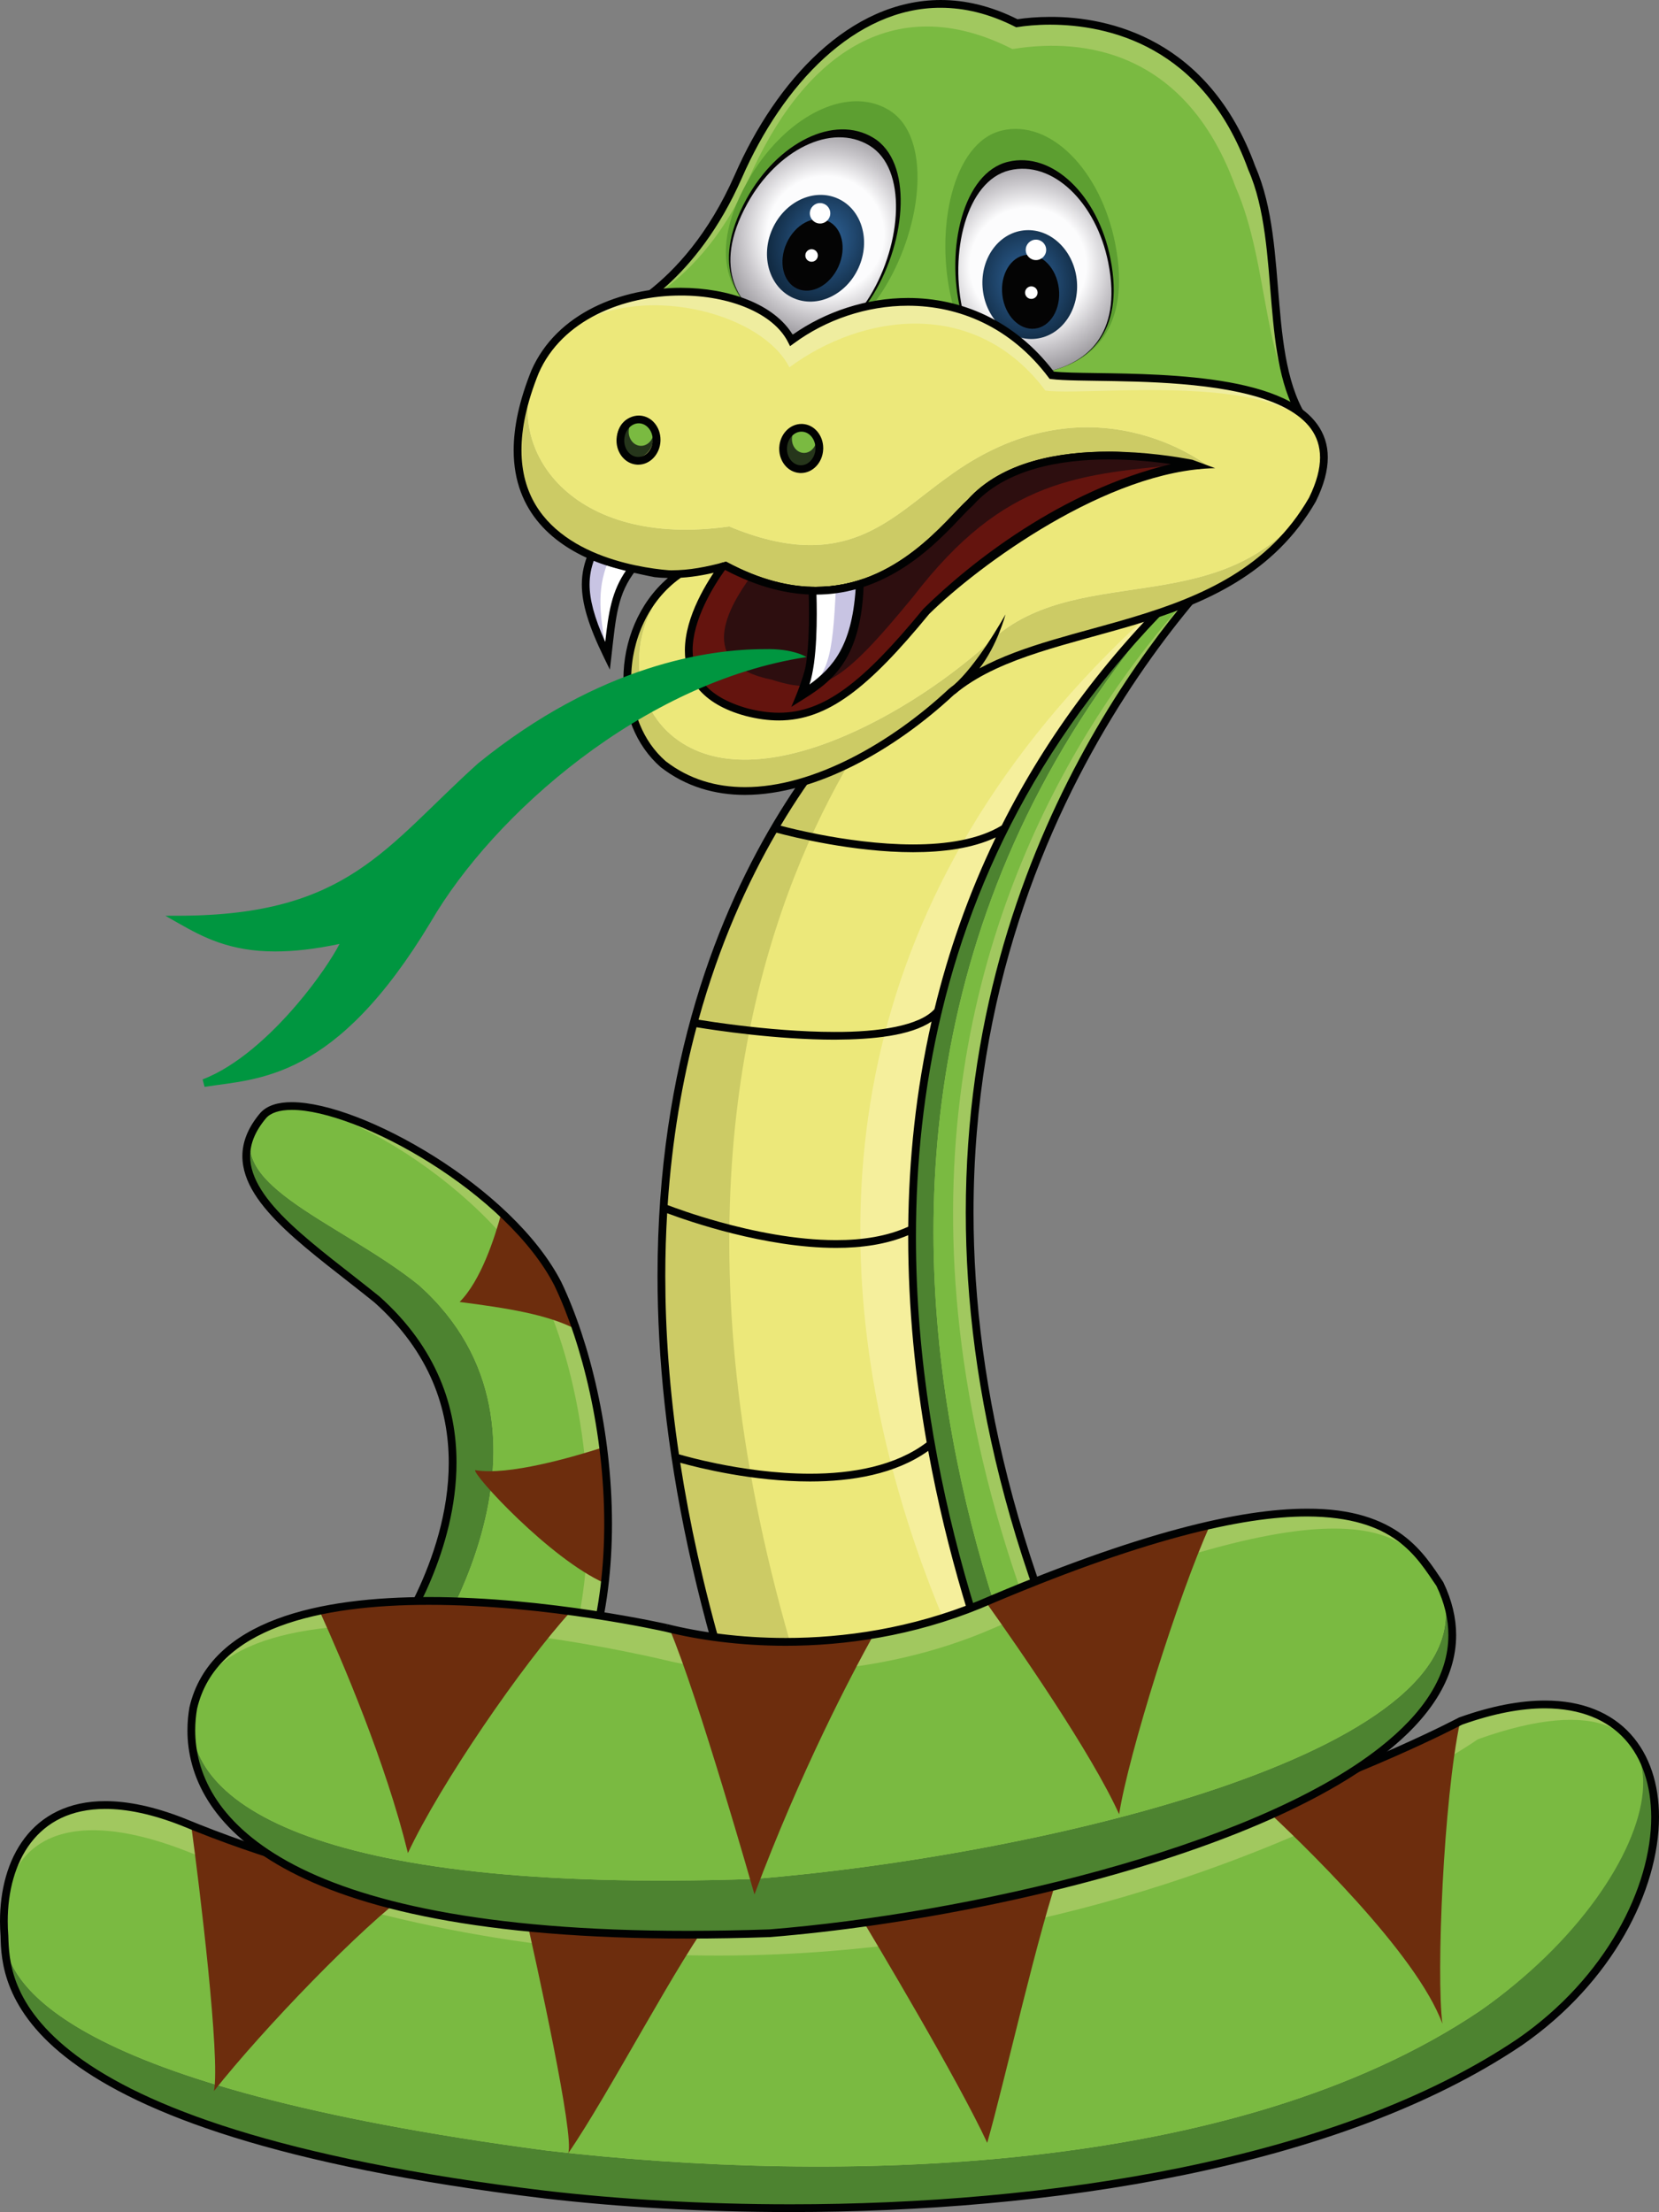 <?xml version="1.0" encoding="UTF-8" standalone="no"?>
<!-- Generator: Adobe Illustrator 17.0.0, SVG Export Plug-In . SVG Version: 6.00 Build 0)  -->

<svg
   xmlns:dc="http://purl.org/dc/elements/1.1/"
   xmlns:cc="http://creativecommons.org/ns#"
   xmlns:rdf="http://www.w3.org/1999/02/22-rdf-syntax-ns#"
   xmlns:svg="http://www.w3.org/2000/svg"
   xmlns="http://www.w3.org/2000/svg"
   xmlns:sodipodi="http://sodipodi.sourceforge.net/DTD/sodipodi-0.dtd"
   xmlns:inkscape="http://www.inkscape.org/namespaces/inkscape"
   version="1.1"
   id="Слой_1"
   x="0px"
   y="0px"
   width="101.432"
   height="135.192"
   viewBox="0 0 101.432 135.192"
   enable-background="new 0 0 1200 150"
   xml:space="preserve"
   sodipodi:docname="5.svg"
   inkscape:version="0.92.4 (5da689c313, 2019-01-14)"><rect x="0" y="0" width="101.432" height="135.192" fill="#808080" stroke="none"/><defs
   id="defs2637" /><sodipodi:namedview
   pagecolor="#ffffff"
   bordercolor="#666666"
   borderopacity="1"
   objecttolerance="10"
   gridtolerance="10"
   guidetolerance="10"
   inkscape:pageopacity="0"
   inkscape:pageshadow="2"
   inkscape:window-width="1920"
   inkscape:window-height="1017"
   id="namedview2635"
   showgrid="false"
   inkscape:zoom="0.66939442"
   inkscape:cx="290.24056"
   inkscape:cy="-78.591379"
   inkscape:window-x="-8"
   inkscape:window-y="-8"
   inkscape:window-maximized="1"
   inkscape:current-layer="Слой_1"
   fit-margin-top="0"
   fit-margin-left="0"
   fit-margin-right="0"
   fit-margin-bottom="0" />





<g
   id="g1840"
   transform="translate(-776.349,-7.027)">
	<g
   id="g1566">
		<path
   d="m 813.203,26.668 c 0,0 5.038,-1.483 8.287,-8.854 3.207,-7.334 9.609,-13.132 17.029,-9.366 2.559,-0.403 10.892,-0.701 14.365,8.851 2.129,4.838 0.547,12.15 3.573,15.893 -6.007,-1.543 -36.812,-0.281 -43.254,-6.524 z"
   id="path1560"
   inkscape:connector-curvature="0"
   style="fill:#a1c85f" />
		<path
   d="m 813.203,26.668 c 0,0 5.669,-1.326 8.918,-8.697 3.207,-7.334 8.709,-11.712 16.128,-7.946 2.559,-0.403 10.166,-1.132 13.639,8.42 2.129,4.838 1.543,11.003 4.568,14.747 -6.006,-1.543 -36.811,-0.281 -43.253,-6.524 z"
   id="path1562"
   inkscape:connector-curvature="0"
   style="fill:#7aba41" />
		<path
   d="m 856.397,33.422 c -2.929,-0.759 -12.164,-0.838 -21.421,-1.494 v 0 c -9.275,-0.673 -18.578,-1.87 -21.938,-5.09 v 0 l 0.165,-0.171 0.067,0.228 -0.067,-0.228 -0.165,0.171 -0.292,-0.284 0.39,-0.115 c 0,0 0.067,-0.019 0.206,-0.072 v 0 c 0.138,-0.053 0.341,-0.137 0.596,-0.261 v 0 c 0.51,-0.247 1.226,-0.655 2.045,-1.289 v 0 c 1.637,-1.271 3.68,-3.45 5.289,-7.099 v 0 c 2.533,-5.786 7.049,-10.679 12.59,-10.691 v 0 c 1.507,0 3.082,0.367 4.695,1.174 v 0 c 0.5,-0.075 1.191,-0.142 2.009,-0.142 v 0 c 3.589,-0.012 9.698,1.337 12.536,9.148 v 0 c 1.087,2.479 1.218,5.536 1.468,8.429 v 0 c 0.245,2.896 0.616,5.616 2.07,7.407 v 0 l 0.452,0.558 z m -21.388,-1.966 c 8.704,0.62 17.332,0.712 20.89,1.374 v 0 c -1.257,-1.915 -1.571,-4.493 -1.802,-7.153 v 0 c -0.248,-2.907 -0.39,-5.924 -1.431,-8.282 v 0 l -0.003,-0.007 -0.002,-0.008 c -2.772,-7.601 -8.6,-8.835 -12.095,-8.846 v 0 c -0.833,0 -1.529,0.073 -2.011,0.149 v 0 L 838.479,8.695 838.41,8.66 c -1.578,-0.801 -3.098,-1.157 -4.549,-1.158 v 0 c -5.232,-0.011 -9.663,4.701 -12.156,10.407 v 0 c -2.755,6.256 -6.804,8.336 -8.055,8.847 v 0 c 3.34,2.838 12.388,4.075 21.359,4.7 z"
   id="path1564"
   inkscape:connector-curvature="0"
   style="fill:#010202" />
	</g>
	<g
   id="g1576">
		<g
   id="g1574">
			<path
   d="m 813.495,47.119 c 0.275,-2.389 0.356,-3.879 1.555,-5.398 -0.96,-0.246 -1.474,-0.225 -2.493,-0.835 -0.648,1.541 -0.616,3.053 0.938,6.233 z"
   id="path1568"
   inkscape:connector-curvature="0"
   style="fill:#c8c4e3" />
			<path
   d="m 813.495,47.119 c 0.275,-2.389 0.356,-3.879 1.555,-5.398 -0.96,-0.246 -0.45,0.104 -1.468,-0.506 -0.648,1.541 -0.712,2.966 -0.087,5.904 z"
   id="path1570"
   inkscape:connector-curvature="0"
   style="fill:#ffffff" />
			<path
   d="m 813.282,47.224 c -0.963,-1.971 -1.359,-3.328 -1.36,-4.474 v 0 c -10e-4,-0.716 0.159,-1.342 0.417,-1.955 v 0 l 0.106,-0.252 0.234,0.141 c 0.982,0.587 1.434,0.555 2.429,0.809 v 0 l 0.354,0.091 -0.227,0.286 c -1.149,1.454 -1.229,2.872 -1.505,5.277 v 0 l -0.093,0.806 z m 0.214,-0.105 0.213,-0.104 z m -1.1,-4.37 c 0,0.891 0.27,1.978 0.957,3.511 v 0 c 0.202,-1.785 0.386,-3.098 1.292,-4.391 v 0 c -0.67,-0.149 -1.19,-0.216 -1.968,-0.641 v 0 c -0.179,0.486 -0.28,0.969 -0.281,1.521 z"
   id="path1572"
   inkscape:connector-curvature="0"
   style="fill:#010202" />
		</g>
	</g>
	<g
   id="g1586">
		<path
   d="m 853.404,39.269 c 0,0 -34.853,29.456 -6.936,79.582 0.158,0.01 -6.389,0.888 -6.389,0.888 0,0 -25.645,-43.022 7.623,-77.799 0.166,-0.148 5.702,-2.671 5.702,-2.671 z"
   id="path1578"
   inkscape:connector-curvature="0"
   style="fill:#4d8330" />
		<path
   d="m 853.404,39.269 c 0,0 -34.853,29.456 -6.936,79.582 0.158,0.01 -3.237,0.399 -3.237,0.399 0,0 -25.734,-42.93 6.167,-77.204 0.167,-0.148 4.006,-2.777 4.006,-2.777 z"
   id="path1580"
   inkscape:connector-curvature="0"
   style="fill:#a1c85f" />
		<path
   d="m 853.404,39.269 c 0,0 -36.145,27.919 -8.157,79.507 -0.864,0.162 -2.016,0.474 -2.016,0.474 0,0 -25.734,-42.93 6.167,-77.204 0.167,-0.148 4.006,-2.777 4.006,-2.777 z"
   id="path1582"
   inkscape:connector-curvature="0"
   style="fill:#7aba41" />
		<path
   d="m 839.874,119.861 c -0.01,-0.02 -9.466,-15.876 -9.469,-36.167 v 0 c -0.002,-13.159 3.989,-28.19 17.138,-41.931 v 0 c 0.057,-0.046 0.079,-0.053 0.137,-0.086 v 0 c 0.053,-0.029 0.122,-0.064 0.207,-0.106 v 0 c 0.17,-0.084 0.401,-0.195 0.672,-0.325 v 0 c 0.544,-0.258 1.252,-0.587 1.955,-0.913 v 0 c 1.405,-0.65 2.79,-1.28 2.79,-1.28 h 10e-4 l 0.251,0.397 c 0,0 -0.271,0.229 -0.753,0.688 v 0 c -0.482,0.459 -1.172,1.147 -2.001,2.056 v 0 c -1.659,1.818 -3.87,4.523 -6.083,8.064 v 0 c -4.425,7.081 -8.848,17.5 -8.848,30.866 v 0 c 0,10.699 2.833,23.291 10.788,37.584 v 0 c 0.031,0.04 0.048,0.09 0.048,0.143 v 0 c -0.011,0.145 -0.083,0.175 -0.098,0.193 v 0 c -0.025,0.018 -0.037,0.022 -0.047,0.026 v 0 c -0.018,0.007 -0.025,0.009 -0.032,0.012 v 0 c -0.013,0.003 -0.021,0.005 -0.03,0.007 v 0 c -0.017,0.004 -0.036,0.007 -0.062,0.011 v 0 c -0.05,0.009 -0.118,0.02 -0.207,0.032 v 0 c -0.176,0.026 -0.426,0.063 -0.726,0.106 v 0 c -0.6,0.084 -1.399,0.194 -2.198,0.303 v 0 c -1.598,0.219 -3.196,0.433 -3.196,0.433 v 0 l -0.156,0.021 z M 830.88,83.694 c -10e-4,15.107 5.292,27.772 7.937,33.152 v 0 c 0.692,1.409 1.2,2.313 1.387,2.638 v 0 c 0.429,-0.058 1.676,-0.226 2.945,-0.4 v 0 c 1.175,-0.16 2.392,-0.329 2.948,-0.411 v 0 c -7.877,-14.244 -10.7,-26.832 -10.7,-37.548 v 0 c 0.004,-22.916 12.895,-37.241 16.767,-41.027 v 0 c -1.014,0.465 -2.389,1.099 -3.322,1.541 v 0 c -0.505,0.238 -0.902,0.434 -0.985,0.483 v 0 c -13.031,13.63 -16.975,28.511 -16.977,41.572 z"
   id="path1584"
   inkscape:connector-curvature="0"
   style="fill:#010202" />
	</g>
	<g
   id="g1602">
		<g
   id="g1590">
			<path
   d="m 831.662,47.959 c 0,0 -28.516,21.436 -6.581,73.584 3.965,-0.082 16.426,-1.877 16.426,-1.877 0,0 -26.209,-46.857 8.923,-78.355 0.02,-0.316 -18.768,6.648 -18.768,6.648 z"
   id="path1588"
   inkscape:connector-curvature="0"
   style="fill:#cccb65" />
		</g>
		<g
   id="g1594">
			<path
   d="m 836.115,47.264 c 0,0 -28.459,21.855 -6.523,74.003 3.965,-0.082 11.915,-1.601 11.915,-1.601 0,0 -26.209,-46.857 8.923,-78.355 0.02,-0.316 -14.315,5.953 -14.315,5.953 z"
   id="path1592"
   inkscape:connector-curvature="0"
   style="fill:#f5ef9c" />
		</g>
		<g
   id="g1598">
			<path
   d="m 834.336,45.722 c 0,0 -26.679,23.397 -4.743,75.545 3.965,-0.082 11.915,-1.601 11.915,-1.601 0,0 -33.499,-44.651 8.923,-78.355 0.019,-0.316 -16.095,4.411 -16.095,4.411 z"
   id="path1596"
   inkscape:connector-curvature="0"
   style="fill:#ece87a" />
		</g>
		<path
   d="m 850.508,41.08 c -0.052,-0.019 -0.079,-0.018 -0.104,-0.018 -0.197,0.009 -0.518,0.114 -1.102,0.297 -3.973,1.279 -17.72,6.376 -17.723,6.376 l -0.033,0.012 -0.027,0.021 c -0.032,0.022 -14.969,11.272 -14.969,37.228 0,9.98 2.209,22.127 8.313,36.638 l 0.063,0.148 0.161,-0.004 c 4.002,-0.084 16.448,-1.879 16.455,-1.879 l 0.342,-0.05 -0.168,-0.301 c -0.003,-0.003 -0.582,-1.04 -1.461,-2.926 -2.635,-5.654 -7.906,-18.87 -7.905,-33.996 0,-4.45 0.456,-9.063 1.567,-13.7 0.007,-0.009 0.017,-0.017 0.023,-0.026 l -0.014,-0.012 c 2.268,-9.437 7.255,-18.968 16.663,-27.404 l 0.079,-0.071 V 41.31 c 0.003,-0.131 -0.116,-0.222 -0.16,-0.23 z M 827.38,70.095 c -2.068,0 -4.241,-0.202 -5.893,-0.403 -1.104,-0.135 -1.972,-0.269 -2.429,-0.344 1.27,-4.592 2.993,-8.385 4.764,-11.432 0.971,0.26 4.7,1.194 8.355,1.195 1.814,-0.002 3.612,-0.229 5.056,-0.906 -1.679,3.472 -2.901,6.991 -3.75,10.497 -0.905,1.017 -3.414,1.407 -6.103,1.393 z m 13.758,49.384 c -0.898,0.127 -3.479,0.49 -6.386,0.859 -3.51,0.446 -7.498,0.903 -9.514,0.963 -3.878,-9.25 -6.162,-17.523 -7.3,-24.876 1.164,0.323 4.452,1.143 7.936,1.144 2.55,-0.002 5.214,-0.439 7.227,-1.87 2.294,12.578 7.092,22.004 8.037,23.78 z m -8.132,-24.3 c -1.9,1.447 -4.554,1.917 -7.132,1.915 -2.123,0 -4.186,-0.312 -5.717,-0.626 -1.105,-0.226 -1.925,-0.451 -2.298,-0.559 -0.578,-3.896 -0.834,-7.531 -0.834,-10.912 0,-1.313 0.041,-2.586 0.114,-3.823 1.283,0.48 5.964,2.117 10.331,2.12 1.563,-10e-4 3.086,-0.215 4.406,-0.776 0,0.037 0,0.073 0,0.11 0,4.391 0.44,8.62 1.13,12.551 z m -1.128,-13.182 c -1.275,0.589 -2.81,0.823 -4.409,0.821 -2.489,0.001 -5.12,-0.553 -7.123,-1.108 -1.56,-0.432 -2.732,-0.862 -3.177,-1.032 0.269,-4.021 0.904,-7.639 1.765,-10.87 1.1,0.181 4.901,0.76 8.445,0.76 2.369,-0.012 4.619,-0.239 5.926,-1.109 -0.961,4.243 -1.388,8.459 -1.427,12.538 z m 5.716,-24.521 c -1.4,0.858 -3.384,1.162 -5.416,1.161 -2.075,0 -4.196,-0.311 -5.795,-0.622 -1.05,-0.204 -1.869,-0.408 -2.31,-0.523 0.118,-0.198 0.236,-0.394 0.354,-0.586 1.85,-2.998 3.698,-5.19 5.082,-6.632 0.693,-0.72 1.268,-1.254 1.67,-1.605 0.323,-0.283 0.53,-0.447 0.6,-0.5 0.423,-0.157 4.685,-1.735 9.043,-3.317 2.294,-0.832 4.612,-1.665 6.403,-2.288 0.895,-0.312 1.66,-0.571 2.223,-0.753 0.043,-0.013 0.084,-0.027 0.124,-0.039 -5.358,4.947 -9.24,10.261 -11.978,15.704 z"
   id="path1600"
   inkscape:connector-curvature="0"
   style="fill:#010202" />
	</g>
	<g
   id="g1648">
		<g
   id="g1644">
			<g
   id="g1624">
				<path
   d="m 834.539,25.404 c 1.062,4.355 4.011,4.862 6.301,4.223 2.002,-0.559 4.785,-2.302 3.677,-7.791 -0.887,-4.394 -3.948,-7.554 -6.934,-6.827 -2.988,0.729 -4.105,6.04 -3.044,10.395 z"
   id="path1604"
   inkscape:connector-curvature="0"
   style="fill:#5d9f31" />
				
					<radialGradient
   id="SVGID_41_"
   cx="-51.182"
   cy="41.346"
   r="14.915"
   gradientTransform="matrix(1.027,-0.119,0.122,1.035,886.659,-25.872)"
   gradientUnits="userSpaceOnUse">
					<stop
   offset="0"
   style="stop-color:#040404"
   id="stop1606" />
					<stop
   offset="1"
   style="stop-color:#050405"
   id="stop1608" />
				</radialGradient>
				<path
   d="m 835.08,26.021 c 0.923,3.79 3.614,4.2 5.713,3.618 1.836,-0.509 4.398,-2.06 3.443,-6.838 -0.764,-3.824 -3.527,-6.55 -6.264,-5.883 -2.737,0.666 -3.815,5.313 -2.892,9.103 z"
   id="path1611"
   inkscape:connector-curvature="0"
   style="fill:url(#SVGID_41_)" />
				
					<radialGradient
   id="SVGID_42_"
   cx="-74.409"
   cy="44.923"
   r="14.915"
   gradientTransform="matrix(0.993,-0.116,0.116,0.993,907.879,-29.97)"
   gradientUnits="userSpaceOnUse">
					<stop
   offset="0.238"
   style="stop-color:#FCFCFD"
   id="stop1613" />
					<stop
   offset="0.339"
   style="stop-color:#C9C7CB"
   id="stop1615" />
					<stop
   offset="0.565"
   style="stop-color:#605D63"
   id="stop1617" />
					<stop
   offset="0.849"
   style="stop-color:#010202"
   id="stop1619" />
				</radialGradient>
				<path
   d="m 835.248,26.183 c 0.886,3.636 3.487,4.026 5.517,3.464 1.777,-0.493 4.257,-1.986 3.343,-6.571 -0.732,-3.671 -3.399,-6.283 -6.047,-5.638 -2.648,0.645 -3.699,5.108 -2.813,8.745 z"
   id="path1622"
   inkscape:connector-curvature="0"
   style="fill:url(#SVGID_42_)" />
			</g>
			
				<radialGradient
   id="SVGID_43_"
   cx="-81.887"
   cy="29.069"
   r="6.147"
   gradientTransform="matrix(0.983,-0.115,0.132,1.134,915.777,-18.184)"
   gradientUnits="userSpaceOnUse">
				<stop
   offset="0.016"
   style="stop-color:#30669D"
   id="stop1626" />
				<stop
   offset="0.54"
   style="stop-color:#122C45"
   id="stop1628" />
				<stop
   offset="1"
   style="stop-color:#141F35"
   id="stop1630" />
			</radialGradient>
			<path
   d="m 842.178,24.084 c 0.213,1.827 -0.899,3.458 -2.484,3.643 -1.584,0.185 -3.042,-1.147 -3.255,-2.974 -0.213,-1.827 0.898,-3.458 2.483,-3.643 1.585,-0.185 3.042,1.147 3.256,2.974 z"
   id="path1633"
   inkscape:connector-curvature="0"
   style="fill:url(#SVGID_43_)" />
			
				<radialGradient
   id="SVGID_44_"
   cx="58.282"
   cy="39.061"
   r="3.851"
   gradientTransform="matrix(1.221,-0.142,0.122,1.048,763.3,-7.932)"
   gradientUnits="userSpaceOnUse">
				<stop
   offset="0"
   style="stop-color:#040404"
   id="stop1635" />
				<stop
   offset="1"
   style="stop-color:#050405"
   id="stop1637" />
			</radialGradient>
			<path
   d="m 841.087,24.657 c 0.146,1.245 -0.51,2.344 -1.464,2.456 -0.954,0.111 -1.845,-0.808 -1.991,-2.053 -0.145,-1.245 0.511,-2.345 1.465,-2.456 0.953,-0.112 1.844,0.807 1.99,2.053 z"
   id="path1640"
   inkscape:connector-curvature="0"
   style="fill:url(#SVGID_44_)" />
			<circle
   cx="839.404"
   cy="24.912"
   r="0.383"
   id="circle1642"
   style="fill:#ffffff" />
		</g>
		<circle
   cx="839.688"
   cy="22.298"
   r="0.625"
   id="circle1646"
   style="fill:#ffffff" />
	</g>
	<g
   id="g1694">
		<g
   id="g1690">
			<g
   id="g1670">
				<path
   d="m 830.458,24.58 c -2.328,3.831 -5.293,3.423 -7.281,2.123 -1.741,-1.138 -3.867,-3.641 -1.152,-8.538 2.173,-3.919 6.046,-6.008 8.673,-4.412 2.627,1.596 2.088,6.996 -0.24,10.827 z"
   id="path1650"
   inkscape:connector-curvature="0"
   style="fill:#5d9f31" />
				
					<radialGradient
   id="SVGID_45_"
   cx="-505.635"
   cy="-79.056"
   r="14.915"
   gradientTransform="matrix(-0.943,-0.424,-0.429,0.95,316.089,-118.207)"
   gradientUnits="userSpaceOnUse">
					<stop
   offset="0"
   style="stop-color:#040404"
   id="stop1652" />
					<stop
   offset="1"
   style="stop-color:#050405"
   id="stop1654" />
				</radialGradient>
				<path
   d="m 829.756,25.004 c -2.026,3.333 -4.714,2.912 -6.539,1.723 -1.596,-1.04 -3.57,-3.292 -1.216,-7.559 1.885,-3.415 5.342,-5.179 7.75,-3.716 2.407,1.464 2.03,6.219 0.005,9.552 z"
   id="path1657"
   inkscape:connector-curvature="0"
   style="fill:url(#SVGID_45_)" />
				
					<radialGradient
   id="SVGID_46_"
   cx="-543.89"
   cy="-80.433"
   r="14.916"
   gradientTransform="matrix(-0.912,-0.411,-0.411,0.912,297.737,-128.832)"
   gradientUnits="userSpaceOnUse">
					<stop
   offset="0.238"
   style="stop-color:#FCFCFD"
   id="stop1659" />
					<stop
   offset="0.339"
   style="stop-color:#C9C7CB"
   id="stop1661" />
					<stop
   offset="0.565"
   style="stop-color:#605D63"
   id="stop1663" />
					<stop
   offset="0.849"
   style="stop-color:#010202"
   id="stop1665" />
				</radialGradient>
				<path
   d="m 829.547,25.108 c -1.943,3.198 -4.541,2.784 -6.306,1.635 -1.545,-1.006 -3.457,-3.179 -1.201,-7.273 1.807,-3.279 5.138,-4.963 7.468,-3.547 2.329,1.414 1.983,5.985 0.039,9.185 z"
   id="path1668"
   inkscape:connector-curvature="0"
   style="fill:url(#SVGID_46_)" />
			</g>
			
				<radialGradient
   id="SVGID_47_"
   cx="-555.596"
   cy="-80.913"
   r="6.148"
   gradientTransform="matrix(-0.903,-0.406,-0.469,1.041,287.083,-119.618)"
   gradientUnits="userSpaceOnUse">
				<stop
   offset="0.016"
   style="stop-color:#30669D"
   id="stop1672" />
				<stop
   offset="0.54"
   style="stop-color:#122C45"
   id="stop1674" />
				<stop
   offset="1"
   style="stop-color:#141F35"
   id="stop1676" />
			</radialGradient>
			<path
   d="m 823.576,21.013 c -0.755,1.678 -0.188,3.568 1.266,4.224 1.455,0.654 3.246,-0.174 4.002,-1.851 0.755,-1.678 0.188,-3.568 -1.266,-4.223 -1.456,-0.656 -3.247,0.173 -4.002,1.85 z"
   id="path1679"
   inkscape:connector-curvature="0"
   style="fill:url(#SVGID_47_)" />
			
				<radialGradient
   id="SVGID_48_"
   cx="-324.174"
   cy="-80.886"
   r="3.851"
   gradientTransform="matrix(-1.121,-0.505,-0.433,0.962,427.826,-63.336)"
   gradientUnits="userSpaceOnUse">
				<stop
   offset="0"
   style="stop-color:#040404"
   id="stop1681" />
				<stop
   offset="1"
   style="stop-color:#050405"
   id="stop1683" />
			</radialGradient>
			<path
   d="m 824.442,21.888 c -0.515,1.143 -0.222,2.389 0.654,2.784 0.875,0.395 2.003,-0.212 2.518,-1.355 0.514,-1.143 0.222,-2.389 -0.654,-2.784 -0.876,-0.394 -2.003,0.212 -2.518,1.355 z"
   id="path1686"
   inkscape:connector-curvature="0"
   style="fill:url(#SVGID_48_)" />
			<circle
   cx="825.97"
   cy="22.641"
   r="0.383"
   id="circle1688"
   style="fill:#ffffff" />
		</g>
		<circle
   cx="826.488"
   cy="20.063"
   r="0.625"
   id="circle1692"
   style="fill:#ffffff" />
	</g>
	<g
   id="g1710">
		<g
   id="g1698">
			<path
   d="m 817.83,42.149 c 0,0 -13.691,-0.178 -8.769,-12.401 2.747,-6.252 13.548,-6.087 15.677,-1.921 4.473,-3.299 11.618,-3.588 15.912,2.132 3.3,0.433 20.266,-1.175 15.944,7.598 -5.032,8.731 -16.577,7.096 -22.082,11.759 -5.03,4.691 -12.609,8.281 -17.607,4.421 -3.314,-2.889 -2.796,-8.957 0.925,-11.588 z"
   id="path1696"
   inkscape:connector-curvature="0"
   style="fill:#cccb65" />
		</g>
		<g
   id="g1702">
			<path
   d="m 817.969,42.161 c 0.113,-0.082 1.139,-0.305 2.74,-0.659 0.997,0.366 7.612,4.97 14.225,-2.989 4.799,-5.776 14.84,-2.989 15.294,-2.989 0,0 -7.234,-5.811 -16.009,0.712 -3.441,2.456 -6.167,5.93 -13.282,2.965 -9.667,1.377 -13.777,-4.729 -11.875,-9.451 2.747,-6.252 13.548,-6.087 15.677,-1.921 4.473,-3.299 11.618,-3.588 15.912,2.132 3.3,0.433 20.266,-1.175 15.944,7.598 -5.18,7.572 -13.907,3.739 -19.411,8.402 -5.031,4.692 -14.57,10.027 -19.568,6.167 -3.317,-2.57 -2.611,-7.829 0.353,-9.967 z"
   id="path1700"
   inkscape:connector-curvature="0"
   style="fill:#efed9f" />
		</g>
		<g
   id="g1706">
			<path
   d="m 817.969,42.161 c 0.113,-0.082 1.139,-0.305 2.74,-0.659 0.997,0.366 7.612,4.97 14.225,-2.989 4.799,-5.776 14.84,-2.989 15.294,-2.989 0,0 -7.234,-5.811 -16.009,0.712 -3.441,2.456 -6.167,5.93 -13.282,2.965 -9.667,1.377 -13.777,-4.729 -11.875,-9.451 2.747,-6.252 13.422,-4.44 15.551,-0.274 4.473,-3.299 11.36,-4.296 15.654,1.423 3.3,0.433 20.649,-2.114 16.327,6.659 -5.18,7.572 -13.907,3.739 -19.411,8.402 -5.031,4.692 -14.57,10.027 -19.568,6.167 -3.316,-2.569 -2.61,-7.828 0.354,-9.966 z"
   id="path1704"
   inkscape:connector-curvature="0"
   style="fill:#ece87a" />
		</g>
		<path
   d="m 855.217,31.571 c -2.064,-1.107 -5.148,-1.483 -8,-1.636 -2.763,-0.146 -5.327,-0.075 -6.439,-0.199 -2.408,-3.16 -5.7,-4.5 -8.916,-4.497 -2.541,0 -5.038,0.83 -7.048,2.242 -1.15,-1.88 -3.911,-2.859 -6.841,-2.864 -3.619,10e-4 -7.578,1.524 -9.13,5.038 -0.762,1.89 -1.088,3.503 -1.088,4.885 -0.005,3.862 2.568,5.858 5.069,6.832 1.312,0.515 3.559,0.93 3.559,0.93 0.272,0.03 0.538,0.045 0.803,0.05 -1.792,1.533 -2.72,3.88 -2.721,6.171 0,2.036 0.736,4.042 2.284,5.394 1.537,1.189 3.305,1.693 5.15,1.692 4.373,-0.006 9.196,-2.789 12.764,-6.109 0.105,-0.075 0.211,-0.16 0.317,-0.252 2.677,-2.079 6.753,-2.84 10.818,-4.06 4.216,-1.268 8.439,-3.068 11.001,-7.513 0.501,-1.017 0.731,-1.903 0.731,-2.688 0.005,-1.57 -0.939,-2.684 -2.313,-3.416 z m 1.163,5.881 c -2.463,4.271 -6.529,6.019 -10.719,7.282 -3.343,1.01 -6.75,1.692 -9.429,3.143 1.098,-1.415 1.594,-3.299 1.594,-3.299 -0.002,0.002 -0.484,0.873 -1.162,1.884 -0.585,0.873 -1.324,1.849 -1.987,2.423 -0.107,0.082 -0.215,0.163 -0.318,0.25 -3.516,3.283 -8.286,6.004 -12.46,5.999 -1.761,-10e-4 -3.411,-0.475 -4.849,-1.585 -1.415,-1.234 -2.11,-3.103 -2.11,-5.027 -0.002,-2.363 1.05,-4.785 3.027,-6.179 l 0.009,-0.006 c 0.912,-0.056 1.798,-0.235 2.708,-0.476 2.048,1.078 3.896,1.508 5.543,1.508 5.262,-0.002 8.377,-4.372 9.604,-5.449 l 0.011,-0.009 0.01,-0.01 c 1.957,-2.207 5.343,-2.797 8.3,-2.795 1.528,-0.001 2.936,0.154 3.96,0.309 1.025,0.155 1.169,0.168 1.659,0.308 0,0 -2.499,-1.092 -5.619,-1.092 -3.006,0.003 -6.52,0.576 -8.648,2.945 -1.317,1.193 -4.304,5.32 -9.276,5.318 -1.584,0 -3.378,-0.417 -5.403,-1.496 l -0.082,-0.044 -0.091,0.024 c -1.115,0.3 -2.165,0.505 -3.259,0.504 -0.057,0 -0.114,-0.004 -0.171,-0.005 -0.242,-0.02 -0.545,-0.051 -0.896,-0.101 -1.364,-0.19 -3.411,-0.653 -5.091,-1.741 -1.682,-1.094 -3,-2.774 -3.004,-5.497 -10e-4,-1.307 0.309,-2.86 1.051,-4.701 1.426,-3.264 5.19,-4.749 8.692,-4.748 2.951,-0.005 5.661,1.07 6.553,2.845 l 0.127,0.249 0.225,-0.165 c 1.963,-1.449 4.457,-2.307 6.983,-2.306 3.113,0.002 6.27,1.291 8.599,4.389 l 0.059,0.08 0.099,0.013 c 1.518,0.196 5.65,-0.015 9.423,0.459 1.882,0.234 3.666,0.643 4.952,1.336 1.288,0.702 2.059,1.634 2.063,2.999 -10e-4,0.69 -0.205,1.507 -0.677,2.464 z"
   id="path1708"
   inkscape:connector-curvature="0"
   style="fill:#010202" />
	</g>
	<g
   id="g1738">
		<path
   d="m 865.645,112.213 c 0,0 -40.638,21.663 -78.113,6.167 -8.341,-3.281 -11.306,1.819 -10.911,6.958 0.079,2.925 0.316,11.859 33.048,15.812 17.71,2.056 44.591,0.791 59.613,-9.329 11.859,-8.222 11.213,-24.901 -3.637,-19.608 z"
   id="path1712"
   inkscape:connector-curvature="0"
   style="fill:#4d8330" />
		<path
   d="m 865.645,112.213 c 0,0 -40.638,21.663 -78.113,6.167 -8.341,-3.281 -11.306,1.819 -10.911,6.958 0.079,2.925 3.637,9.21 33.166,13.124 17.709,2.056 42.022,1.581 57.044,-8.539 11.859,-8.222 13.664,-23.003 -1.186,-17.71 z"
   id="path1714"
   inkscape:connector-curvature="0"
   style="fill:#a1c85f" />
		<path
   d="m 866.713,113.321 c 0,0 -35.104,24.43 -78.865,6.878 -8.341,-3.281 -11.622,0 -11.226,5.139 0.079,2.925 3.637,9.21 33.166,13.124 17.709,2.056 42.022,1.581 57.044,-8.539 11.858,-8.222 14.73,-21.896 -0.119,-16.602 z"
   id="path1716"
   inkscape:connector-curvature="0"
   style="fill:#7aba41" />
		<g
   id="g1734">
			<g
   id="g1720">
				<path
   d="m 789.429,134.825 c 3.022,-3.811 8.991,-10.021 12.102,-12.283 -4.49,-0.859 -9.012,-2.144 -13.492,-3.956 0.512,3.763 1.788,14.246 1.39,16.239 z"
   id="path1718"
   inkscape:connector-curvature="0"
   style="fill:#6d2d0d" />
			</g>
			<g
   id="g1724">
				<path
   d="m 811.092,138.621 c 2.47,-3.569 6.847,-12.021 8.993,-14.707 -3.815,0.128 -7.741,0.026 -11.723,-0.379 0.811,3.588 3.122,14.04 2.73,15.086 z"
   id="path1722"
   inkscape:connector-curvature="0"
   style="fill:#6d2d0d" />
			</g>
			<g
   id="g1728">
				<path
   d="m 841.281,120.957 c -3.975,0.955 -8.298,1.775 -12.86,2.317 1.654,2.746 6.467,10.814 8.287,14.714 1.091,-3.817 3.122,-13.042 4.573,-17.031 z"
   id="path1726"
   inkscape:connector-curvature="0"
   style="fill:#6d2d0d" />
			</g>
			<g
   id="g1732">
				<path
   d="m 864.538,130.714 c -0.384,-2.947 0.062,-13.684 1.087,-18.49 -0.323,0.17 -4.879,2.551 -12.169,5.125 2.381,2.202 9.507,9.035 11.082,13.365 z"
   id="path1730"
   inkscape:connector-curvature="0"
   style="fill:#6d2d0d" />
			</g>
		</g>
		<path
   d="m 809.641,141.386 c -16.387,-1.98 -24.663,-5.202 -28.882,-8.337 v 0 c -4.227,-3.126 -4.345,-6.232 -4.375,-7.693 v 0 c -0.023,-0.304 -0.035,-0.607 -0.035,-0.909 v 0 c 0,-1.882 0.461,-3.709 1.505,-5.08 v 0 c 1.041,-1.372 2.68,-2.266 4.935,-2.262 v 0 c 1.373,0 2.975,0.325 4.833,1.055 v 0 c 9.839,4.068 19.898,5.568 29.385,5.568 v 0 c 19.891,0.001 37.253,-6.598 44.681,-9.896 v 0 c 2.477,-1.099 3.841,-1.827 3.846,-1.829 v 0 l 0.014,-0.008 0.017,-0.006 c 1.989,-0.71 3.735,-1.032 5.243,-1.032 v 0 c 2.315,-0.002 4.076,0.767 5.241,2.054 v 0 c 1.166,1.287 1.732,3.068 1.732,5.061 v 0 c -0.004,4.497 -2.854,10.119 -8.366,13.945 v 0 c -11.265,7.583 -29.059,10.199 -44.742,10.202 v 0 c -5.375,0.001 -10.502,-0.307 -15.032,-0.833 z M 778.23,119.655 c -0.961,1.259 -1.409,2.986 -1.408,4.792 v 0 c 0,0.289 0.011,0.58 0.035,0.884 v 0 c 0.049,1.452 0.089,4.276 4.183,7.337 v 0 c 4.102,3.053 12.311,6.274 28.655,8.246 v 0 c 4.511,0.523 9.62,0.831 14.977,0.831 v 0 c 15.629,0.003 33.365,-2.63 44.474,-10.119 v 0 c 5.396,-3.738 8.163,-9.253 8.16,-13.553 v 0 c -0.023,-3.812 -2.089,-6.622 -6.498,-6.64 v 0 c -1.436,0 -3.125,0.307 -5.068,0.999 v 0 c -0.684,0.36 -22.484,11.769 -48.733,11.772 v 0 c -9.536,0 -19.66,-1.507 -29.562,-5.602 v 0 c -1.812,-0.713 -3.358,-1.021 -4.656,-1.021 v 0 c -2.133,0.002 -3.596,0.817 -4.559,2.074 z"
   id="path1736"
   inkscape:connector-curvature="0"
   style="fill:#010202" />
	</g>
	<g
   id="g1758">
		<path
   d="m 800.023,107.944 c 0,0 9.408,-12.531 -0.632,-21.505 -4.902,-3.953 -10.279,-7.274 -6.958,-11.227 2.214,-2.53 14.548,3.479 18.026,10.278 2.53,5.297 4.27,14.706 2.056,22.454 -0.158,-0.316 -12.492,0 -12.492,0 z"
   id="path1740"
   inkscape:connector-curvature="0"
   style="fill:#4d8330" />
		<path
   d="m 802.316,108.34 c 0,0 9.685,-13.796 -0.356,-22.77 -4.902,-3.953 -12.848,-6.404 -9.527,-10.357 2.214,-2.53 14.548,3.479 18.026,10.278 2.53,5.297 4.27,14.706 2.056,22.454 -0.158,-0.317 -10.199,0.395 -10.199,0.395 z"
   id="path1742"
   inkscape:connector-curvature="0"
   style="fill:#a1c85f" />
		<path
   d="m 802.316,108.34 c 0,0 9.685,-13.796 -0.356,-22.77 -4.902,-3.953 -12.848,-6.404 -9.527,-10.357 2.214,-2.53 13.52,3.913 16.998,10.713 2.53,5.297 3.993,14.429 1.78,22.177 -0.159,-0.317 -8.895,0.237 -8.895,0.237 z"
   id="path1744"
   inkscape:connector-curvature="0"
   style="fill:#7aba41" />
		<g
   id="g1754">
			<g
   id="g1748">
				<path
   d="m 811.583,88.276 c -0.346,-1.016 -0.725,-1.952 -1.124,-2.786 -0.777,-1.519 -1.997,-2.998 -3.447,-4.352 -0.41,1.532 -1.264,4.161 -2.562,5.459 2.88,0.376 5.36,0.754 7.133,1.679 z"
   id="path1746"
   inkscape:connector-curvature="0"
   style="fill:#6d2d0d" />
			</g>
			<g
   id="g1752">
				<path
   d="m 813.226,95.482 c -1.87,0.603 -5.818,1.748 -7.827,1.394 -0.142,0.284 4.56,5.41 7.926,6.912 0.318,-2.769 0.244,-5.612 -0.099,-8.306 z"
   id="path1750"
   inkscape:connector-curvature="0"
   style="fill:#6d2d0d" />
			</g>
		</g>
		<path
   d="m 812.343,108.132 c -0.033,-0.006 -0.079,-0.012 -0.133,-0.018 v 0 c -0.158,-0.017 -0.393,-0.032 -0.684,-0.043 v 0 c -0.584,-0.022 -1.396,-0.03 -2.32,-0.03 v 0 c -3.696,0 -9.168,0.14 -9.177,0.141 v 0 l -0.49,0.012 0.295,-0.391 c 0,-0.002 0.242,-0.324 0.613,-0.913 v 0 c 0.371,-0.59 0.866,-1.442 1.362,-2.485 v 0 c 0.991,-2.086 1.978,-4.937 1.977,-7.983 v 0 c -0.003,-3.252 -1.111,-6.723 -4.545,-9.797 v 0 c -1.917,-1.547 -3.916,-3.001 -5.449,-4.449 v 0 c -1.527,-1.448 -2.617,-2.897 -2.624,-4.484 v 0 c -10e-4,-0.868 0.34,-1.751 1.086,-2.634 v 0 c 0.425,-0.482 1.11,-0.67 1.935,-0.671 v 0 c 2.175,0.006 5.519,1.312 8.729,3.328 v 0 c 3.204,2.021 6.255,4.752 7.755,7.676 v 0 c 1.734,3.635 3.091,9.147 3.093,14.764 v 0 c 0,2.658 -0.305,5.341 -1.023,7.856 v 0 l -0.168,0.587 z m -12.13,-0.045 -0.189,-0.142 z m -7.598,-32.721 c -0.689,0.821 -0.97,1.583 -0.971,2.325 v 0 c -0.007,1.347 0.972,2.722 2.475,4.139 v 0 c 1.498,1.417 3.492,2.87 5.43,4.433 v 0 c 3.544,3.163 4.715,6.798 4.711,10.158 v 0 c -0.005,5.303 -2.864,9.933 -3.774,11.275 v 0 c 1.404,-0.034 5.665,-0.13 8.72,-0.13 v 0 c 1.477,0.003 2.638,0.019 3.144,0.088 v 0 c 0.658,-2.399 0.942,-4.958 0.942,-7.5 v 0 c 0.002,-5.539 -1.347,-11.005 -3.044,-14.555 v 0 c -1.426,-2.795 -4.425,-5.499 -7.582,-7.485 v 0 c -3.151,-1.989 -6.479,-3.261 -8.475,-3.254 v 0 c -10e-4,0 -0.004,0 -0.006,0 v 0 c -0.757,-0.001 -1.292,0.183 -1.57,0.506 z"
   id="path1756"
   inkscape:connector-curvature="0"
   style="fill:#010202" />
	</g>
	<g
   id="g1766">
		<path
   d="m 835.673,37.742 c -1.671,1.485 -6.438,8.41 -14.96,3.866 -0.061,0.016 -0.12,0.03 -0.18,0.046 -1.301,1.797 -4.61,7.226 1.47,8.902 3.823,0.979 6.454,-0.647 10.979,-6.16 3.023,-2.976 9.069,-7.716 16.228,-9.031 -2.235,-0.435 -9.999,-1.591 -13.537,2.377 z"
   id="path1760"
   inkscape:connector-curvature="0"
   style="fill:#64140e" />
		<path
   d="m 835.673,37.742 c -1.671,1.485 -6.792,7.743 -13.434,4.423 -0.06,0.016 0.06,0.103 0,0.118 -1.301,1.797 -3.439,5.337 1.305,6.286 2.964,0.948 4.132,0.414 8.656,-5.1 5.574,-7.234 10.081,-7.471 17.009,-8.105 -2.234,-0.434 -9.998,-1.59 -13.536,2.378 z"
   id="path1762"
   inkscape:connector-curvature="0"
   style="fill:#2d0e0f" />
		<path
   d="m 821.941,50.783 c -2.76,-0.742 -3.734,-2.354 -3.718,-4.021 v 0 c 0.007,-2.084 1.385,-4.227 2.118,-5.248 v 0 l 0.05,-0.069 0.082,-0.022 c 0.063,-0.017 0.121,-0.031 0.178,-0.046 v 0 l 0.089,-0.024 0.083,0.044 c 2.024,1.079 3.818,1.496 5.403,1.496 v 0 c 4.974,0.003 7.962,-4.13 9.279,-5.32 v 0 c 2.128,-2.368 5.64,-2.941 8.645,-2.944 v 0 c 2.206,0 4.151,0.315 5.105,0.499 v 0 l 1.388,0.512 c -6.582,0.118 -14.481,5.955 -17.485,8.912 v 0 c -3.71,4.518 -6.199,6.501 -9.188,6.506 v 0 c -0.652,10e-4 -1.322,-0.094 -2.029,-0.275 z m -3.244,-4.02 c 0.016,1.478 0.744,2.821 3.366,3.562 v 0 c 0.673,0.172 1.302,0.261 1.907,0.261 v 0 c 2.738,0.005 5.122,-1.824 8.829,-6.342 v 0 l 0.009,-0.011 0.008,-0.007 c 2.872,-2.825 8.434,-7.226 15.127,-8.835 v 0 c -1.007,-0.146 -2.346,-0.285 -3.793,-0.285 v 0 c -2.956,-0.003 -6.341,0.588 -8.3,2.795 v 0 l -0.009,0.01 -0.011,0.009 c -1.227,1.077 -4.342,5.447 -9.604,5.449 v 0 c -1.646,0 -3.495,-0.43 -5.544,-1.509 v 0 c -0.003,10e-4 -0.006,10e-4 -0.008,0.002 v 0 c -0.725,1.01 -1.984,3.07 -1.977,4.901 z"
   id="path1764"
   inkscape:connector-curvature="0"
   style="fill:#010202" />
	</g>
	<g
   id="g1776">
		<g
   id="g1774">
			<path
   d="m 825.148,49.632 c 1.854,-1.226 3.569,-2.46 3.772,-6.911 -0.882,0.273 -1.845,0.43 -2.895,0.407 0.062,1.774 0.083,5.652 -0.877,6.504 z"
   id="path1768"
   inkscape:connector-curvature="0"
   style="fill:#c8c4e3" />
			<path
   d="m 825.148,49.632 c 1.854,-1.226 2.107,-2.305 2.31,-6.756 -0.881,0.274 -0.384,0.275 -1.434,0.252 0.063,1.774 0.084,5.652 -0.876,6.504 z"
   id="path1770"
   inkscape:connector-curvature="0"
   style="fill:#ffffff" />
			<path
   d="m 825.645,47.515 v 0 c 0.129,-0.935 0.167,-2.037 0.167,-2.987 v 0 c 0,-0.528 -0.011,-1.009 -0.025,-1.392 v 0 l -0.009,-0.25 0.25,0.005 c 0.067,0.001 0.134,0.003 0.2,0.002 v 0 c 0.945,0 1.817,-0.148 2.62,-0.398 v 0 l 0.322,-0.101 -0.015,0.338 c -0.157,5.303 -2.561,6.283 -4.426,7.496 10e-4,10e-4 0.796,-1.779 0.916,-2.713 z m 0.641,-2.987 c 0,0.964 -0.037,2.081 -0.171,3.052 v 0 c -0.069,0.472 -0.152,0.908 -0.273,1.282 v 0 c 1.431,-1.046 2.581,-2.352 2.82,-5.82 v 0 c -0.742,0.202 -1.541,0.321 -2.393,0.324 v 0 c 0.01,0.34 0.017,0.736 0.017,1.162 z"
   id="path1772"
   inkscape:connector-curvature="0"
   style="fill:#010202" />
		</g>
	</g>
	<g
   id="g1784">
		
			<ellipse
   transform="matrix(0.998,0.059,-0.059,0.998,3.437,-48.2)"
   cx="815.387"
   cy="33.926"
   rx="1.107"
   ry="1.265"
   id="ellipse1778"
   style="fill:#26361b" />
		
			<ellipse
   transform="matrix(0.998,0.059,-0.059,0.998,3.416,-48.218)"
   cx="815.75"
   cy="33.557"
   rx="0.766"
   ry="0.875"
   id="ellipse1780"
   style="fill:#7aba41" />
		<path
   d="m 815.298,35.425 c -0.734,-0.048 -1.257,-0.716 -1.256,-1.478 v 0 c 0,-0.033 10e-4,-0.067 0.004,-0.101 v 0 c 0.045,-0.78 0.623,-1.418 1.359,-1.422 v 0 c 0.022,0 0.047,0 0.072,0.002 v 0 c 0.734,0.048 1.257,0.716 1.255,1.478 v 0 c 0,0.034 -10e-4,0.067 -0.002,0.099 v 0 l -0.237,-0.012 0.237,0.014 c -0.046,0.78 -0.624,1.418 -1.359,1.422 v 0 c -0.026,0 -0.048,0 -0.073,-0.002 z m -0.78,-1.548 c -0.002,0.022 -0.003,0.046 -0.003,0.071 v 0 c 0.002,0.556 0.375,0.983 0.807,1.005 v 0 c 0.016,0 0.032,10e-4 0.047,10e-4 v 0 c 0.435,0.005 0.849,-0.404 0.885,-0.974 v 0 0 c 0.002,-0.026 0.002,-0.051 0.002,-0.075 v 0 c -0.002,-0.556 -0.374,-0.983 -0.813,-1.005 v 0 c -0.011,-10e-4 -0.024,-10e-4 -0.04,-10e-4 v 0 c -0.002,0 -0.005,0 -0.007,0 v 0 c -0.433,-10e-4 -0.843,0.408 -0.878,0.978 z"
   id="path1782"
   inkscape:connector-curvature="0"
   style="fill:#010202" />
	</g>
	<g
   id="g1792">
		
			<ellipse
   transform="matrix(0.998,0.059,-0.059,0.998,3.471,-48.654)"
   cx="825.336"
   cy="34.437"
   rx="1.107"
   ry="1.265"
   id="ellipse1786"
   style="fill:#26361b" />
		
			<ellipse
   transform="matrix(0.998,0.059,-0.059,0.998,3.467,-48.853)"
   cx="825.714"
   cy="34.053"
   rx="0.752"
   ry="0.859"
   id="ellipse1788"
   style="fill:#7aba41" />
		<path
   d="m 825.246,35.936 c -0.734,-0.048 -1.258,-0.716 -1.255,-1.479 v 0 c 0,-0.033 0,-0.066 0.003,-0.1 v 0 c 0.045,-0.78 0.623,-1.417 1.359,-1.421 v 0 c 0.022,0 0.048,0 0.072,0.002 v 0 c 0.734,0.048 1.257,0.716 1.256,1.478 v 0 c 0,0.034 -0.001,0.066 -0.003,0.099 v 0 l -0.237,-0.012 0.237,0.013 c -0.046,0.78 -0.624,1.417 -1.358,1.422 v 0 c -0.025,0 -0.049,-0.001 -0.074,-0.002 z m -0.779,-1.549 c -0.002,0.022 -0.002,0.046 -0.002,0.07 v 0 c 0.002,0.557 0.374,0.984 0.807,1.005 v 0 c 0.016,10e-4 0.032,10e-4 0.047,10e-4 v 0 c 0.435,0.004 0.849,-0.405 0.885,-0.974 v 0 0 c 0.001,-0.027 0.002,-0.051 0.002,-0.074 v 0 c -0.002,-0.556 -0.374,-0.984 -0.814,-1.005 v 0 c -0.009,-10e-4 -0.022,-10e-4 -0.039,-10e-4 v 0 c -0.002,0 -0.005,0 -0.008,0 v 0 c -0.433,0 -0.843,0.409 -0.878,0.978 z"
   id="path1790"
   inkscape:connector-curvature="0"
   style="fill:#010202" />
	</g>
	<g
   id="g1816">
		<path
   d="m 817.101,106.521 c 0,0 -26.407,-6.009 -28.937,4.902 -0.949,5.534 3.321,14.864 35.262,13.756 17.552,-1.423 46.805,-9.171 40.954,-21.347 -2.055,-3.004 -4.902,-8.697 -28.146,1.265 -7.353,3.006 -14.706,2.531 -19.133,1.424 z"
   id="path1794"
   inkscape:connector-curvature="0"
   style="fill:#4d8330" />
		<path
   d="m 817.101,106.521 c 0,0 -26.407,-6.009 -28.937,4.902 -0.949,5.534 6.918,11.384 34.313,10.436 17.552,-1.423 45.777,-7.946 41.903,-18.026 -2.055,-3.004 -4.902,-8.697 -28.146,1.265 -7.353,3.005 -14.706,2.53 -19.133,1.423 z"
   id="path1796"
   inkscape:connector-curvature="0"
   style="fill:#a1c85f" />
		<path
   d="m 816.903,108.459 c 0,0 -26.684,-6.405 -28.739,2.965 -0.949,5.534 6.918,11.384 34.313,10.436 17.552,-1.423 45.777,-7.946 41.903,-18.026 -2.055,-3.004 -4.665,-6.997 -27.909,2.965 -7.353,3.003 -15.14,2.767 -19.568,1.66 z"
   id="path1798"
   inkscape:connector-curvature="0"
   style="fill:#7aba41" />
		<g
   id="g1812">
			<g
   id="g1802">
				<path
   d="m 811.252,105.508 c -4.416,-0.597 -10.519,-1.054 -15.37,-0.031 1.4,3.076 4.05,9.261 5.407,14.801 1.994,-4.255 7.008,-11.53 9.963,-14.77 z"
   id="path1800"
   inkscape:connector-curvature="0"
   style="fill:#6d2d0d" />
			</g>
			<g
   id="g1806">
				<path
   d="m 829.769,106.926 c -4.9,0.822 -9.384,0.39 -12.493,-0.362 1.725,4.016 5.201,16.244 5.201,16.244 2.816,-7.509 5.891,-13.361 7.292,-15.882 z"
   id="path1804"
   inkscape:connector-curvature="0"
   style="fill:#6d2d0d" />
			</g>
			<g
   id="g1810">
				<path
   d="m 850.336,100.233 c -3.516,0.792 -7.988,2.265 -13.714,4.7 2.016,2.83 6.463,9.235 8.151,12.973 0.551,-3.587 3.632,-13.435 5.563,-17.673 z"
   id="path1808"
   inkscape:connector-curvature="0"
   style="fill:#6d2d0d" />
			</g>
		</g>
		<path
   d="m 793.689,121.194 c -4.507,-2.494 -5.885,-5.717 -5.879,-8.417 v 0 c 0,-0.484 0.043,-0.952 0.122,-1.409 v 0 c 0.623,-2.694 2.662,-4.392 5.332,-5.392 v 0 c 2.673,-1.006 5.997,-1.344 9.314,-1.345 v 0 c 7.303,0.001 14.566,1.656 14.576,1.657 v 0 l -0.053,0.231 0.058,-0.23 c 1.927,0.482 4.423,0.844 7.232,0.844 v 0 c 3.579,0 7.668,-0.587 11.749,-2.255 v 0 c 9.848,-4.221 16.054,-5.645 20.126,-5.646 v 0 c 5.561,-0.021 7.148,2.742 8.31,4.465 v 0 l 0.01,0.015 0.008,0.016 c 0.531,1.106 0.784,2.185 0.784,3.232 v 0 c -0.002,2.698 -1.671,5.111 -4.359,7.225 v 0 c -2.693,2.116 -6.425,3.955 -10.655,5.508 v 0 c -8.458,3.106 -18.899,5.07 -26.93,5.721 v 0 c -1.763,0.061 -3.441,0.09 -5.041,0.09 v 0 c -12.577,0.002 -20.197,-1.811 -24.704,-4.31 z m -0.259,-14.773 c -2.587,0.978 -4.454,2.557 -5.033,5.042 v 0 c -0.072,0.418 -0.113,0.859 -0.113,1.314 v 0 c 0.006,2.537 1.247,5.559 5.635,8.002 v 0 c 4.39,2.438 11.942,4.254 24.474,4.253 v 0 c 1.593,0 3.267,-0.029 5.013,-0.089 v 0 c 11.963,-0.964 29.426,-4.909 37.32,-11.129 v 0 c 2.633,-2.071 4.179,-4.365 4.177,-6.852 v 0 c 0,-0.964 -0.23,-1.966 -0.73,-3.01 v 0 c -1.208,-1.743 -2.526,-4.224 -7.908,-4.244 v 0 c -3.962,-0.002 -10.122,1.398 -19.942,5.61 v 0 c -4.153,1.696 -8.302,2.292 -11.933,2.292 v 0 c -2.85,0 -5.381,-0.367 -7.346,-0.858 v 0 c -0.093,-0.02 -1.87,-0.42 -4.515,-0.821 v 0 c -2.714,-0.412 -6.335,-0.823 -9.952,-0.823 v 0 c -0.005,0 -0.01,0 -0.014,0 v 0 c -3.278,-0.001 -6.552,0.341 -9.133,1.313 z"
   id="path1814"
   inkscape:connector-curvature="0"
   style="fill:#010202" />
	</g>
	<g
   id="g1838">
		<g
   id="g1822">
			<g
   id="g1820">
				<path
   d="m 825.377,47.111 c 0,0 -8.997,-1.88 -19.647,6.755 -5.606,5.053 -7.999,9.347 -18.375,9.365 2.184,1.238 4.488,2.444 10.148,1.156 -0.302,1.091 -4.386,7.185 -8.682,8.831 3.278,-0.519 7.861,-0.326 13.659,-9.962 3.88,-6.659 12.825,-14.604 22.897,-16.145 z"
   id="path1818"
   inkscape:connector-curvature="0"
   style="fill:#009640" />
			</g>
		</g>
		<g
   id="g1828">
			<g
   id="g1826">
				<path
   d="m 825.377,47.111 c 0,0 -8.997,-1.88 -19.647,6.755 -5.606,5.053 -7.999,9.347 -18.375,9.365 2.184,1.238 5.862,0.501 11.522,-0.787 -0.302,1.091 -5.76,9.128 -10.055,10.775 3.278,-0.519 7.459,-2.562 13.257,-12.198 4.744,-7.828 13.226,-12.369 23.298,-13.91 z"
   id="path1824"
   inkscape:connector-curvature="0"
   style="fill:#009640" />
			</g>
		</g>
		<g
   id="g1832">
			<path
   d="m 825.377,47.111 c 0,0 -8.734,-1.011 -19.384,7.624 -5.574,5.811 -8.262,8.478 -18.638,8.496 2.184,1.238 5.862,0.501 11.522,-0.787 -0.302,1.091 -5.76,9.128 -10.055,10.775 3.278,-0.519 7.459,-2.562 13.257,-12.198 4.744,-7.828 13.226,-12.369 23.298,-13.91 z"
   id="path1830"
   inkscape:connector-curvature="0"
   style="fill:#009640" />
		</g>
		<g
   id="g1836">
			<path
   d="m 788.736,72.997 c 2.082,-0.795 4.163,-2.706 5.743,-4.556 v 0 c 1.281,-1.491 2.248,-2.976 2.628,-3.724 v 0 c -1.533,0.323 -2.819,0.459 -3.925,0.459 v 0 c -2.779,0.003 -4.425,-0.874 -5.946,-1.739 v 0 l -0.778,-0.442 0.895,-0.002 c 10.298,-0.032 12.563,-4.215 18.226,-9.312 v 0 c 7.464,-6.053 14.143,-6.982 17.517,-6.981 v 0 c 1.752,-0.05 2.562,0.484 2.562,0.484 -9.97,1.518 -19.134,9.589 -22.976,16.194 v 0 c -2.913,4.841 -5.537,7.24 -7.866,8.487 v 0 c -2.327,1.247 -4.342,1.33 -5.959,1.587 v 0 z m 8.995,-8.546 c -0.186,0.638 -1.279,2.403 -2.891,4.298 v 0 c -1.275,1.489 -2.863,3.027 -4.568,4.025 v 0 c 1.294,-0.188 2.727,-0.473 4.321,-1.327 v 0 c 2.232,-1.196 4.798,-3.519 7.682,-8.31 v 0 C 805.982,56.783 814.213,49.3 823.7,47.185 v 0 c -0.186,-0.006 -0.388,-0.01 -0.603,-0.01 v 0 c -3.289,0.002 -9.844,0.897 -17.209,6.867 v 0 c -5.396,4.871 -7.929,9.163 -17.635,9.415 v 0 c 1.287,0.682 2.706,1.243 4.929,1.246 v 0 c 1.169,0 2.561,-0.158 4.268,-0.546 v 0 l 0.387,-0.088 z"
   id="path1834"
   inkscape:connector-curvature="0"
   style="fill:#009640" />
		</g>
	</g>
</g>


<g
   id="g2622"
   transform="translate(-776.349,-7.027)">
</g>
<g
   id="g2624"
   transform="translate(-776.349,-7.027)">
</g>
<g
   id="g2626"
   transform="translate(-776.349,-7.027)">
</g>
<g
   id="g2628"
   transform="translate(-776.349,-7.027)">
</g>
<g
   id="g2630"
   transform="translate(-776.349,-7.027)">
</g>
<g
   id="g2632"
   transform="translate(-776.349,-7.027)">
</g>
</svg>